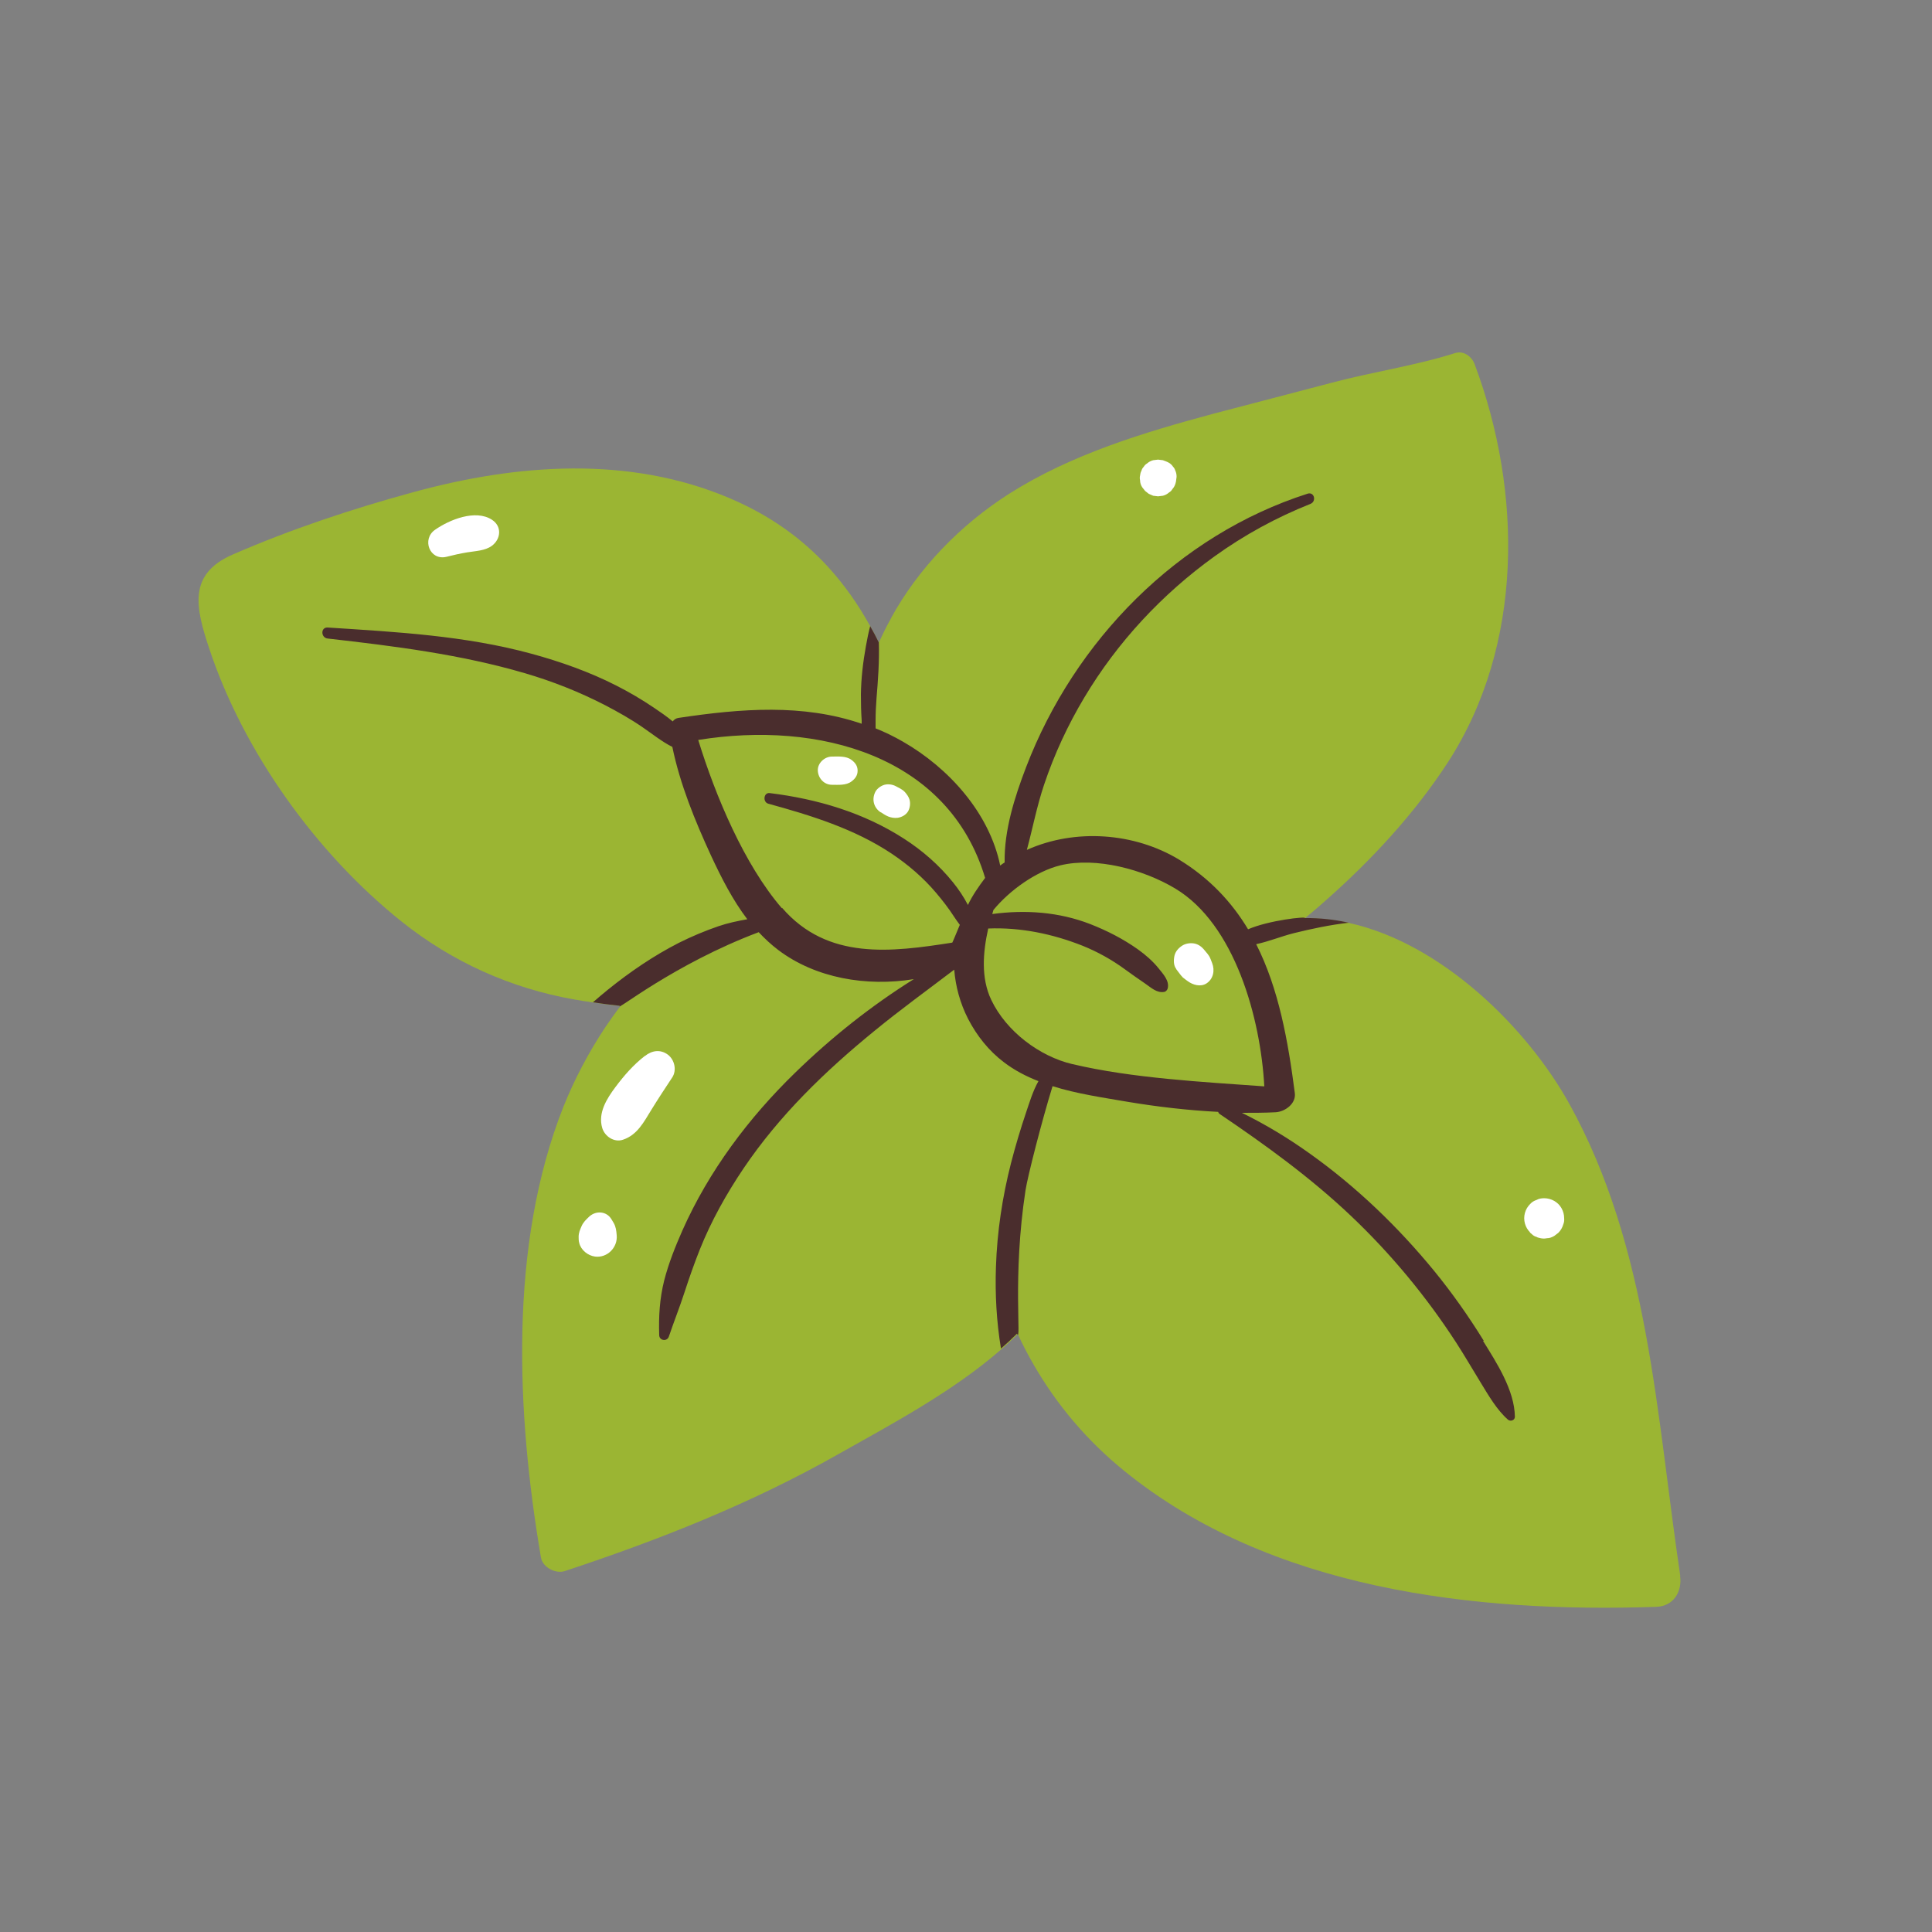 <?xml version="1.0" encoding="UTF-8"?>
<svg id="Capa_2" data-name="Capa 2" xmlns="http://www.w3.org/2000/svg" viewBox="0 0 100 100">
  <rect x="0" y="0" width="100" height="100" fill="#808080" stroke="none"/>
  <defs>
    <style>
      .cls-1 {
        fill: #fff;
      }

      .cls-2 {
        fill: none;
      }

      .cls-3 {
        fill: #4a2d2d;
      }

      .cls-4 {
        fill: #9bb533;
      }
    </style>
  </defs>
  <g id="COLOR">
    <g>
      <g>
        <path class="cls-4" d="M86.97,81.56c-1.23-8.24-1.61-16.98-5.75-24.44-2.17-3.91-6.6-8.3-11.41-9.35-.75-.17-1.51-.25-2.27-.24.14-.12.29-.24.43-.36.2-.17.4-.34.6-.52h0c2.4-2.11,4.66-4.55,6.39-7.22,3.91-6.06,3.84-13.98,1.37-20.57-.15-.41-.57-.73-1.03-.58-2.05.65-4.27.97-6.37,1.53-2.03.54-4.07,1.06-6.11,1.6-3.64.98-7.35,2.1-10.56,4.13-2.55,1.62-4.73,3.87-6.15,6.47,0,0,0,0,0,.01-.23.41-.43.82-.62,1.24-.14-.29-.29-.57-.45-.85-.62-1.13-1.35-2.16-2.2-3.09-1.34-1.46-3.01-2.66-5.09-3.54-5.21-2.21-11-1.77-16.34-.31-3.16.86-6.35,1.92-9.36,3.23-2.34,1.02-1.93,2.74-1.21,4.9,1.78,5.35,5.56,10.6,9.96,14.11,2.61,2.08,5.63,3.44,8.91,4.02.33.06.67.11,1.02.16.45.07.92.13,1.39.18-.28.36-.54.73-.79,1.1h0c-.87,1.31-1.6,2.7-2.17,4.12-2.84,7.18-2.43,15.86-1.16,23.33.09.51.76.85,1.23.7,4.9-1.62,9.63-3.49,14.14-6.04,2.69-1.52,5.95-3.24,8.48-5.46.29-.25.56-.5.83-.77.25.55.53,1.08.83,1.6,1.19,2.06,2.76,3.93,4.69,5.49,7.55,6.13,18.1,7.35,27.52,7.03.91-.03,1.36-.79,1.24-1.62Z"/>
        <path class="cls-3" d="M76.8,69.4c-.78-1.26-1.63-2.47-2.57-3.62-1.86-2.27-4.02-4.35-6.42-6.06-1.13-.81-2.29-1.51-3.53-2.12.58,0,1.17,0,1.75-.03.48-.03,1.06-.44.99-.99-.35-2.7-.83-5.4-2-7.71.66-.14,1.31-.41,1.95-.57.93-.23,1.88-.43,2.84-.54-.75-.17-1.51-.25-2.27-.24.11-.1-1.86.11-2.94.58-.84-1.4-1.98-2.63-3.56-3.6-2.32-1.41-5.4-1.63-7.89-.51.3-1.12.52-2.27.89-3.37.53-1.58,1.23-3.09,2.08-4.51,1.71-2.87,4.03-5.36,6.74-7.31,1.54-1.11,3.21-2.02,4.97-2.72.32-.13.2-.63-.14-.53-6.73,2.15-12.07,7.61-14.58,14.16-.59,1.54-1.14,3.26-1.11,4.93-.07.05-.16.1-.23.16-.56-2.72-2.66-5.05-5.03-6.41-.47-.27-.94-.5-1.42-.69,0-.14,0-.27,0-.41,0-.39.02-.78.05-1.17.07-.84.15-1.88.12-2.86-.14-.29-.29-.57-.45-.85-.09.34-.16.69-.22,1.03-.15.83-.25,1.67-.26,2.52,0,.45.01.89.04,1.33,0,.06,0,.11,0,.17-3.05-1.04-6.23-.79-9.49-.3-.13.02-.22.09-.29.18-.31-.26-.65-.49-.96-.7-.62-.42-1.28-.81-1.95-1.15-1.39-.71-2.89-1.24-4.39-1.65-3.44-.94-7.01-1.13-10.56-1.36-.37-.02-.36.53,0,.57,3.43.39,6.88.82,10.19,1.79,1.44.42,2.83.97,4.17,1.66.67.35,1.33.72,1.95,1.15.5.34.99.74,1.53,1.01.4,1.94,1.18,3.84,2,5.62.54,1.16,1.12,2.3,1.88,3.3-.5.09-.99.19-1.49.36-.7.24-1.39.53-2.05.86-1.31.67-2.53,1.5-3.68,2.43-.26.21-.52.43-.77.65.45.07.92.13,1.39.18-.27.35,2.8-2.16,7.19-3.81.31.33.64.64,1.01.92,1.93,1.46,4.57,1.91,7.02,1.51-2.21,1.38-4.27,3.02-6.14,4.84-2.41,2.34-4.47,5.09-5.84,8.17-.37.84-.71,1.69-.94,2.58-.24.96-.29,1.86-.26,2.84.01.29.41.34.5.07.26-.77.56-1.52.81-2.29.24-.74.5-1.48.79-2.21.59-1.48,1.38-2.89,2.27-4.21,1.85-2.74,4.22-5.03,6.77-7.11,1.34-1.1,2.75-2.12,4.13-3.17.07.86.3,1.73.72,2.55.45.87,1.07,1.65,1.85,2.24.55.42,1.15.73,1.79.98-.29.51-.47,1.12-.64,1.62-.29.86-.55,1.73-.78,2.62-.45,1.76-.72,3.56-.78,5.37-.05,1.42.03,2.84.26,4.23.29-.25.56-.5.83-.77.25.55-.25-2.9.44-7.42.11-.72.85-3.61,1.4-5.39,1.27.4,2.62.59,3.89.81,1.56.26,3.12.44,4.68.52.02.04.03.08.08.11,2.37,1.6,4.7,3.29,6.78,5.26,2.07,1.96,3.91,4.18,5.46,6.57.44.68.85,1.39,1.28,2.09.39.64.83,1.4,1.4,1.9.13.11.36.04.36-.15-.02-1.38-.95-2.8-1.65-3.93ZM40.47,47.01c-1.95-2.26-3.44-5.82-4.33-8.71,6.24-1.01,12.95.81,14.85,7.14-.33.44-.66.91-.89,1.4-.22-.42-.48-.81-.78-1.18-.71-.88-1.58-1.64-2.53-2.25-2.09-1.35-4.5-2.06-6.95-2.36-.32-.04-.37.47-.07.55,2.22.61,4.46,1.3,6.39,2.59.85.57,1.63,1.24,2.29,2.02.33.39.65.8.92,1.22.1.16.21.3.31.44-.16.38-.38.92-.39.92-3.15.49-6.45.93-8.81-1.8ZM55.51,55.08c-1.7-.4-3.42-1.69-4.2-3.32-.55-1.15-.43-2.49-.16-3.7,1.67-.07,3.34.28,4.88.89.77.31,1.51.72,2.18,1.21.35.25.69.5,1.05.74.31.21.61.51,1,.44.08-.01.16-.1.18-.18.1-.4-.25-.76-.48-1.05-.3-.37-.67-.69-1.06-.97-.76-.54-1.6-.97-2.47-1.31-1.62-.63-3.36-.75-5.07-.52.02-.07.04-.14.06-.21.83-1.01,2.2-2,3.46-2.31,1.86-.45,4.32.22,5.95,1.2,3.09,1.85,4.42,6.72,4.61,10.24-3.17-.23-6.84-.42-9.92-1.15Z"/>
        <path class="cls-1" d="M23.11,28.82c.35-.09.71-.17,1.07-.23.42-.07.93-.08,1.28-.34.47-.35.53-1.01,0-1.35-.85-.55-2.2,0-2.94.52-.7.48-.29,1.61.59,1.4h0Z"/>
        <path class="cls-1" d="M60.85,24.99s.02-.05.02-.08l.03-.23c0-.12-.02-.23-.07-.33-.02-.07-.06-.14-.11-.19-.06-.09-.14-.17-.24-.22-.09-.05-.19-.08-.29-.12l-.25-.03-.25.03c-.12.03-.23.09-.32.17-.07.04-.13.1-.17.17-.06.06-.1.13-.12.21-.04.07-.06.15-.07.24-.02.08-.02.17,0,.25,0,.13.04.25.11.36l.15.19.19.15.23.1.25.03.25-.03c.12-.03.23-.09.32-.17.07-.04.13-.1.17-.17.08-.09.14-.2.17-.32h0Z"/>
        <path class="cls-1" d="M43.06,40.62c.33,0,.73.04,1.01-.17.19-.14.32-.31.32-.56s-.13-.42-.32-.56c-.28-.21-.68-.17-1.01-.17-.38,0-.75.34-.73.73s.32.73.73.73h0Z"/>
        <path class="cls-1" d="M45.59,42.04c.12.08.24.16.38.22.15.06.32.09.49.07.21-.03.44-.15.55-.35.09-.17.12-.39.07-.58-.04-.15-.15-.3-.25-.41-.12-.13-.3-.21-.45-.29-.18-.1-.41-.13-.6-.08-.18.05-.38.19-.47.36-.2.39-.09.83.28,1.07h0Z"/>
        <path class="cls-1" d="M60.88,50.16c.05.07.1.13.15.2.06.08.12.16.19.23.07.06.17.13.25.19.27.2.67.32.98.12.35-.23.44-.67.29-1.05-.05-.12-.09-.26-.16-.37-.05-.08-.11-.15-.17-.22-.15-.19-.29-.34-.53-.41-.21-.06-.49-.03-.68.09s-.36.3-.41.53-.05.5.09.68h0Z"/>
        <path class="cls-1" d="M33.37,54.66c-.59.46-1.06,1-1.51,1.6s-.92,1.34-.69,2.12c.13.44.62.77,1.08.61.74-.25,1.07-.91,1.46-1.54.35-.57.72-1.13,1.09-1.69.24-.38.11-.91-.23-1.17-.39-.29-.83-.22-1.19.07h0Z"/>
        <path class="cls-1" d="M30.5,62.97c-.16.15-.31.29-.4.5-.08.19-.15.33-.15.55,0,.1,0,.21.03.31.09.38.45.66.82.71.63.08,1.18-.47,1.12-1.11-.02-.23-.04-.42-.15-.62-.04-.07-.08-.13-.12-.2-.25-.42-.79-.46-1.14-.15h0Z"/>
        <path class="cls-1" d="M79.18,63.79s.08.06.12.1c.06.06.14.11.23.13.04.03.09.04.13.05.14.04.27.05.41.02.14,0,.26-.05.38-.12l.21-.16c.13-.13.21-.28.26-.45.04-.1.05-.2.04-.31,0-.19-.05-.36-.14-.52-.09-.16-.22-.28-.37-.37-.16-.09-.34-.14-.52-.14-.14,0-.28.02-.4.09-.13.04-.24.11-.33.21-.13.13-.22.28-.27.46-.05.18-.05.37,0,.55.05.18.14.33.27.46h0Z"/>
      </g>
      <rect class="cls-2" width="100" height="100"/>
    </g>
  </g>
</svg>